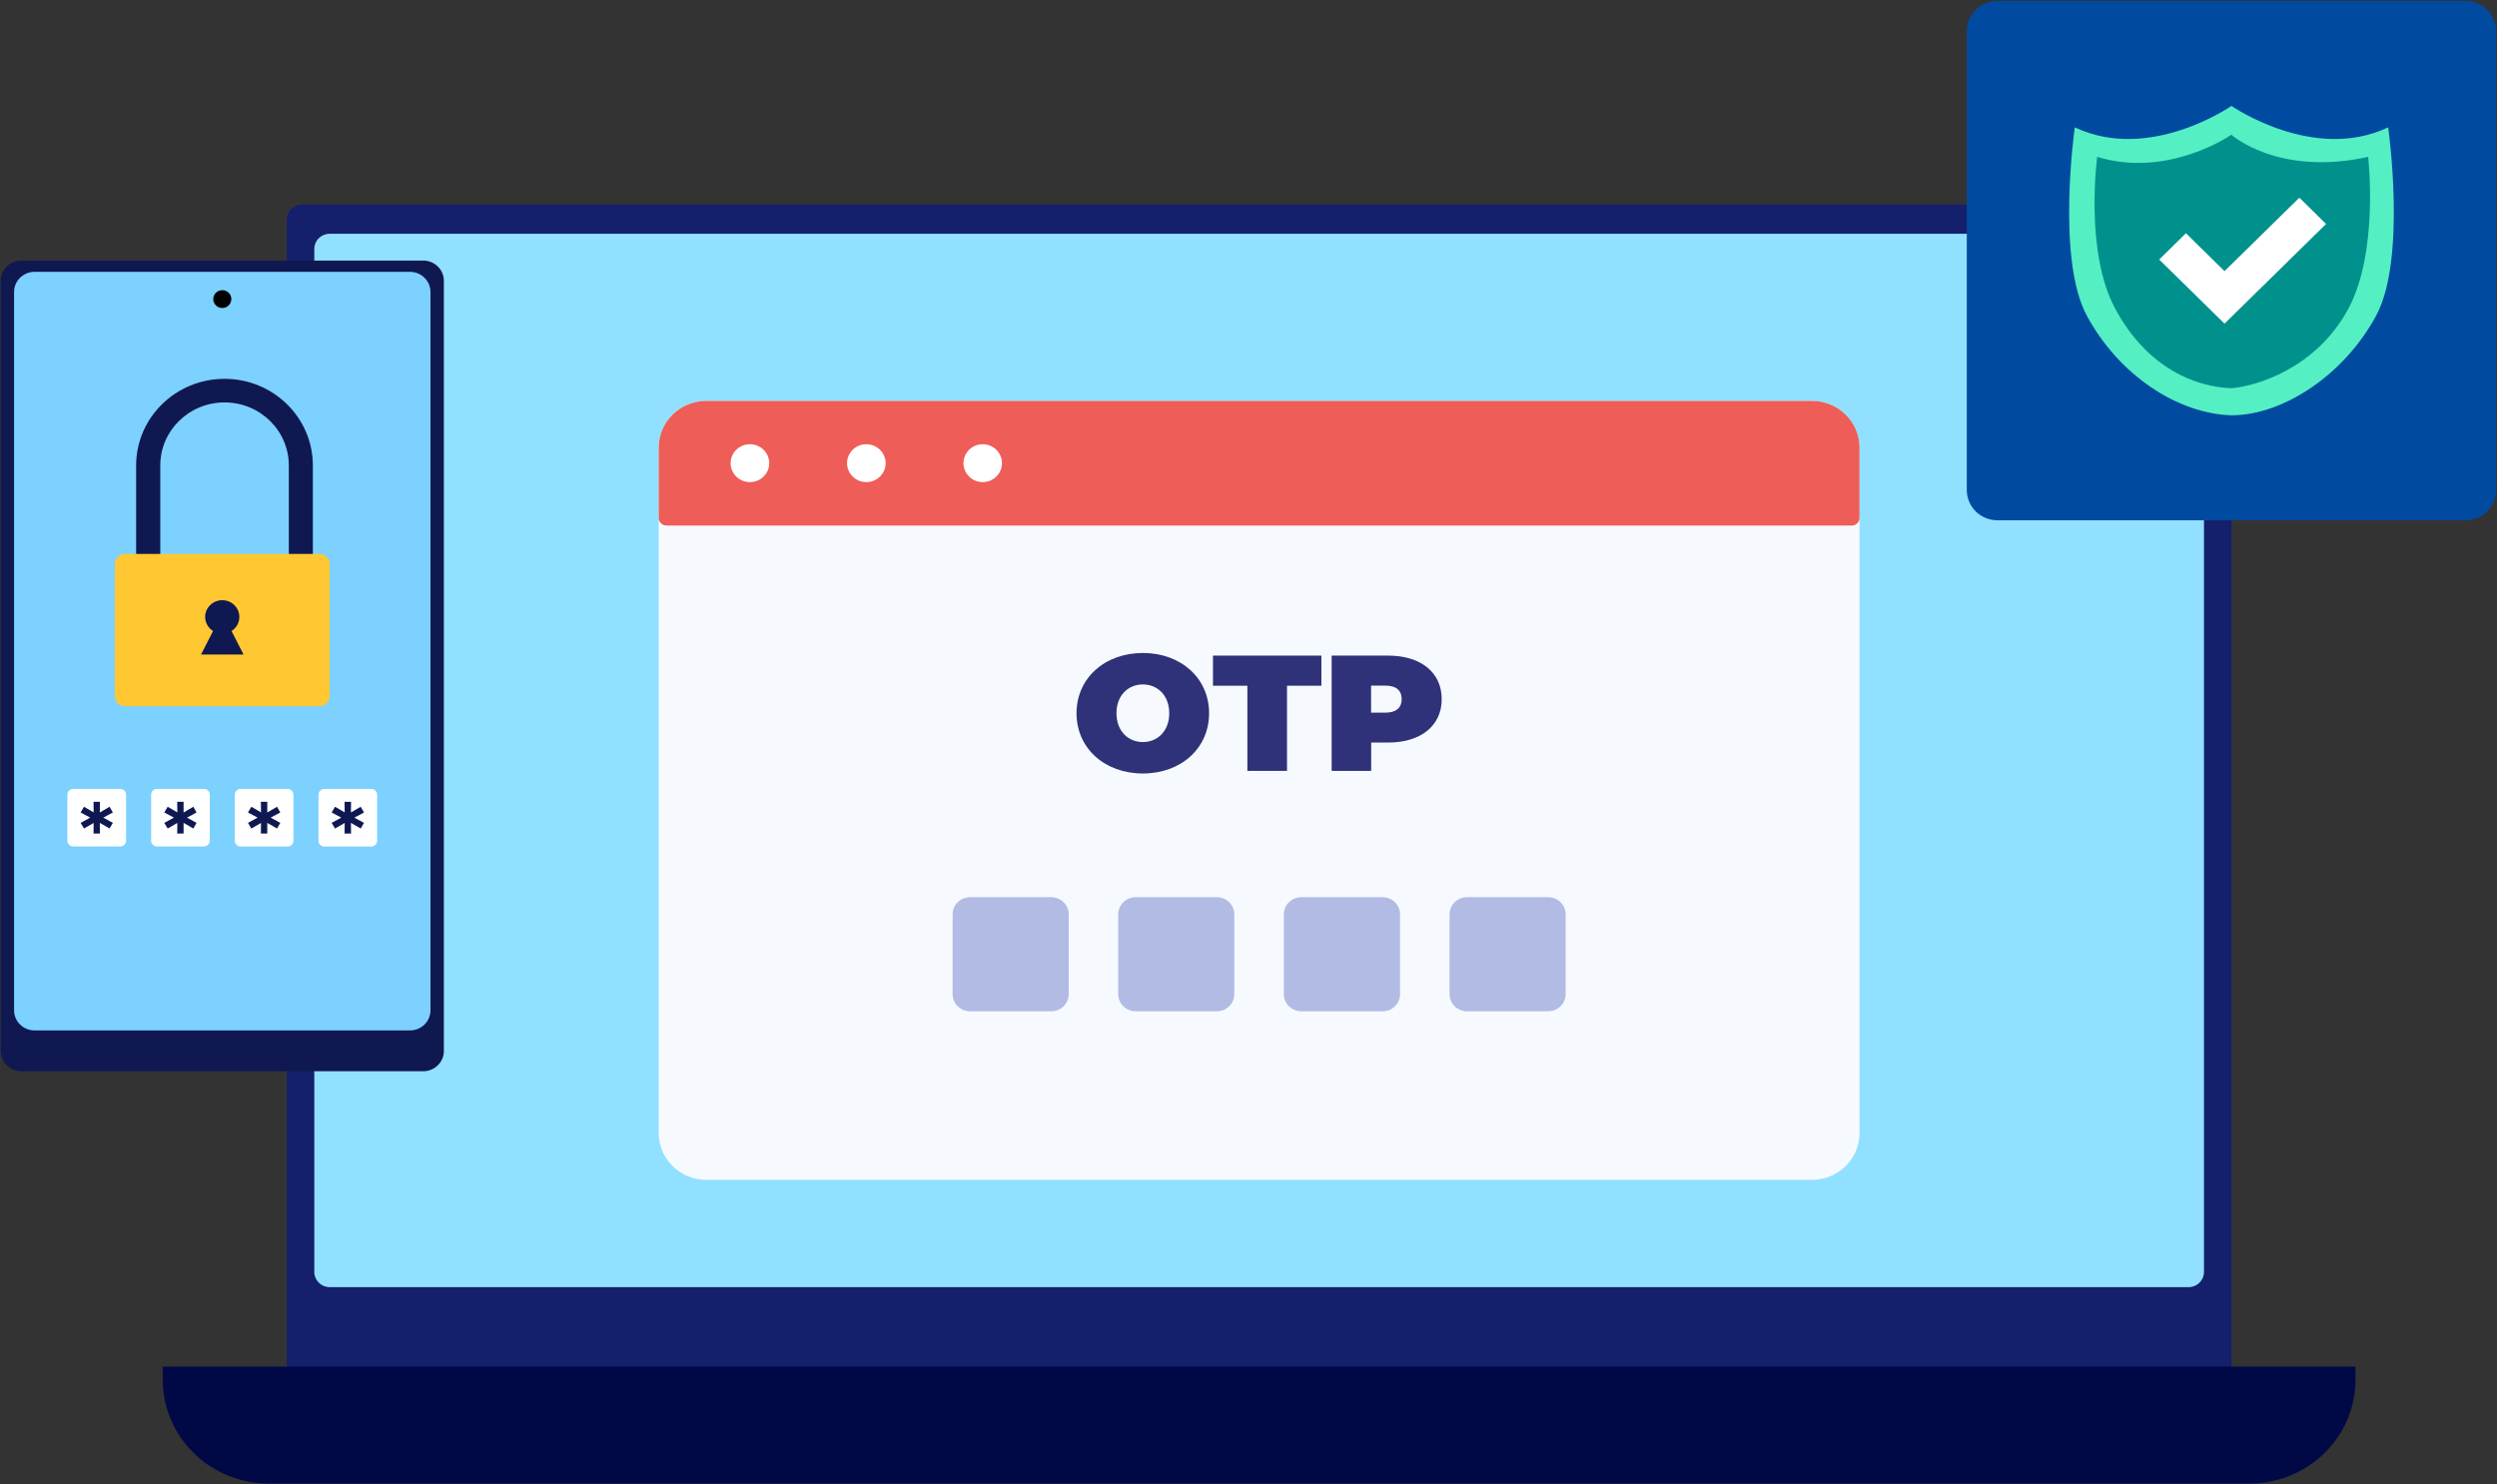 <svg width="180" height="107" viewBox="0 0 180 107" fill="none" xmlns="http://www.w3.org/2000/svg">
<rect x="0" y="0" width="180" height="107" fill="#333333" stroke="none"/>
<g clip-path="url(#clip0_2170_7942)">
<path d="M160.86 15.836C160.86 15.233 160.364 14.746 159.75 14.746H21.782C21.168 14.746 20.672 15.233 20.672 15.836C20.672 25.722 20.672 99.467 20.672 99.467H160.86V15.836Z" fill="#14206C"/>
<path d="M158.877 17.942C158.877 17.659 158.759 17.376 158.552 17.172C158.345 16.969 158.063 16.853 157.767 16.853C145.526 16.853 36.008 16.853 23.766 16.853C23.47 16.853 23.189 16.969 22.982 17.172C22.775 17.376 22.656 17.659 22.656 17.942C22.656 26.528 22.656 83.123 22.656 91.709C22.656 92 22.775 92.276 22.982 92.479C23.189 92.683 23.47 92.799 23.766 92.799C36.008 92.799 145.526 92.799 157.767 92.799C158.063 92.799 158.345 92.683 158.552 92.479C158.759 92.276 158.877 92 158.877 91.709C158.877 83.123 158.877 26.528 158.877 17.942Z" fill="url(#paint0_linear_2170_7942)"/>
<path d="M134.045 32.267C134.045 30.407 132.505 28.904 130.611 28.904H50.92C49.026 28.904 47.486 30.407 47.486 32.267V81.699C47.486 83.559 49.026 85.062 50.92 85.062H130.611C132.505 85.062 134.045 83.559 134.045 81.699V32.267Z" fill="#F6FAFE"/>
<path d="M77.041 65.922C77.041 65.239 76.478 64.687 75.79 64.687H69.928C69.232 64.687 68.67 65.239 68.67 65.922V71.675C68.67 72.358 69.232 72.91 69.928 72.91H75.79C76.478 72.91 77.041 72.358 77.041 71.675V65.922Z" fill="#B2BBE4"/>
<path d="M88.978 65.922C88.978 65.239 88.416 64.687 87.728 64.687H81.866C81.17 64.687 80.607 65.239 80.607 65.922V71.675C80.607 72.358 81.17 72.91 81.866 72.91H87.728C88.416 72.91 88.978 72.358 88.978 71.675V65.922Z" fill="#B2BBE4"/>
<path d="M100.925 65.922C100.925 65.239 100.363 64.687 99.667 64.687H93.805C93.109 64.687 92.547 65.239 92.547 65.922V71.675C92.547 72.358 93.109 72.91 93.805 72.91H99.667C100.363 72.91 100.925 72.358 100.925 71.675V65.922Z" fill="#B2BBE4"/>
<path d="M112.863 65.922C112.863 65.239 112.301 64.687 111.605 64.687H105.743C105.055 64.687 104.492 65.239 104.492 65.922V71.675C104.492 72.358 105.055 72.91 105.743 72.91H111.605C112.301 72.91 112.863 72.358 112.863 71.675V65.922Z" fill="#B2BBE4"/>
<path fill-rule="evenodd" clip-rule="evenodd" d="M77.603 51.422C77.603 48.909 79.624 47.078 82.385 47.078C85.145 47.078 87.159 48.909 87.159 51.422C87.159 53.943 85.145 55.766 82.385 55.766C79.624 55.766 77.603 53.943 77.603 51.422ZM84.287 51.422C84.287 50.129 83.436 49.345 82.385 49.345C81.334 49.345 80.483 50.129 80.483 51.422C80.483 52.715 81.334 53.5 82.385 53.5C83.436 53.5 84.287 52.715 84.287 51.422Z" fill="#2F3278"/>
<path d="M89.919 55.578H92.776V49.439H95.255V47.267H87.439V49.439H89.919V55.578Z" fill="#2F3278"/>
<path fill-rule="evenodd" clip-rule="evenodd" d="M100.065 47.267C102.426 47.267 103.928 48.481 103.928 50.406C103.928 52.323 102.426 53.536 100.065 53.536H98.844V55.578H95.994V47.267H100.065ZM101.042 50.406C101.042 49.795 100.664 49.432 99.88 49.432H98.836V51.379H99.88C100.664 51.379 101.042 51.008 101.042 50.406Z" fill="#2F3278"/>
<path d="M47.486 32.267V37.345C47.486 37.642 47.738 37.889 48.041 37.889H133.497C133.793 37.889 134.045 37.642 134.045 37.345V32.267C134.045 30.407 132.505 28.904 130.611 28.904H50.92C49.026 28.904 47.486 30.407 47.486 32.267Z" fill="#EE5D57"/>
<path d="M54.059 32.027C54.829 32.027 55.451 32.638 55.451 33.393C55.451 34.148 54.829 34.759 54.059 34.759C53.29 34.759 52.668 34.148 52.668 33.393C52.668 32.638 53.29 32.027 54.059 32.027Z" fill="white"/>
<path d="M62.452 32.027C63.214 32.027 63.843 32.638 63.843 33.393C63.843 34.148 63.214 34.759 62.452 34.759C61.682 34.759 61.06 34.148 61.06 33.393C61.06 32.638 61.682 32.027 62.452 32.027Z" fill="white"/>
<path d="M70.837 32.027C71.607 32.027 72.229 32.638 72.229 33.393C72.229 34.148 71.607 34.759 70.837 34.759C70.075 34.759 69.453 34.148 69.453 33.393C69.453 32.638 70.075 32.027 70.837 32.027Z" fill="white"/>
<path d="M169.8 98.53H11.73V99.467C11.73 101.45 12.53 103.361 13.966 104.763C15.394 106.172 17.341 106.956 19.361 106.956H162.17C164.19 106.956 166.137 106.172 167.565 104.763C169.001 103.361 169.8 101.45 169.8 99.467V98.53Z" fill="#000946"/>
<path d="M179.94 2.245C179.94 1.664 179.704 1.111 179.289 0.705C178.875 0.291 178.305 0.065 177.72 0.065H144C143.415 0.065 142.845 0.291 142.431 0.705C142.016 1.111 141.779 1.664 141.779 2.245V35.333C141.779 35.914 142.016 36.466 142.431 36.88C142.845 37.287 143.415 37.512 144 37.512H177.72C178.305 37.512 178.875 37.287 179.289 36.88C179.704 36.466 179.94 35.914 179.94 35.333V2.245Z" fill="url(#paint1_linear_2170_7942)"/>
<path d="M160.86 29.942C164.56 29.942 168.972 27.051 171.288 22.758C173.509 18.64 172.154 9.182 172.154 9.182C166.751 11.739 160.86 7.635 160.86 7.635C160.86 7.635 154.968 11.739 149.565 9.182C149.565 9.182 148.211 18.64 150.431 22.758C152.748 27.051 156.974 29.826 160.86 29.942Z" fill="url(#paint2_linear_2170_7942)"/>
<path d="M160.86 27.988C162.666 27.843 166.966 26.558 169.282 22.264C171.503 18.146 170.711 11.31 170.711 11.31C164.212 12.741 160.852 9.712 160.852 9.712C160.852 9.712 156.323 12.879 151.179 11.31C151.179 11.31 150.254 18.146 152.481 22.264C154.798 26.558 158.291 27.909 160.86 27.988Z" fill="url(#paint3_linear_2170_7942)"/>
<path d="M160.358 19.548L165.753 14.252L167.678 16.148L160.365 23.325L160.358 23.311L160.35 23.325L155.65 18.712L157.575 16.816L160.358 19.548Z" fill="white"/>
<path d="M31.997 20.238C31.997 19.853 31.841 19.489 31.56 19.213C31.286 18.945 30.909 18.785 30.517 18.785H1.533C1.141 18.785 0.763 18.945 0.482 19.213C0.208 19.489 0.053 19.853 0.053 20.238V75.779C0.053 76.164 0.208 76.534 0.482 76.803C0.763 77.079 1.141 77.232 1.533 77.232C6.877 77.232 25.165 77.232 30.517 77.232C30.909 77.232 31.286 77.079 31.56 76.803C31.841 76.534 31.997 76.164 31.997 75.779V20.238Z" fill="#0F1851"/>
<path d="M31.033 21.051C31.033 20.252 30.375 19.599 29.553 19.599C24.446 19.599 7.601 19.599 2.494 19.599C1.672 19.599 1.014 20.252 1.014 21.051C1.014 28.795 1.014 65.101 1.014 72.837C1.014 73.643 1.672 74.29 2.494 74.29C7.601 74.29 24.446 74.29 29.553 74.29C30.375 74.29 31.033 73.643 31.033 72.837C31.033 65.101 31.033 28.795 31.033 21.051Z" fill="#7CD1FF"/>
<path d="M11.554 41.594V33.56C11.554 31.047 13.626 29.013 16.187 29.013C18.748 29.013 20.82 31.047 20.82 33.56C20.82 37.294 20.82 41.594 20.82 41.594C20.82 42.066 21.212 42.444 21.686 42.444C22.167 42.444 22.552 42.066 22.552 41.594C22.552 41.594 22.552 37.294 22.552 33.56C22.552 30.11 19.703 27.313 16.187 27.313C12.671 27.313 9.814 30.11 9.814 33.56V41.594C9.814 42.066 10.207 42.444 10.688 42.444C11.162 42.444 11.554 42.066 11.554 41.594Z" fill="#0F1851"/>
<path d="M23.766 40.664C23.766 40.265 23.433 39.938 23.026 39.938C20.413 39.938 11.636 39.938 9.016 39.938C8.608 39.938 8.275 40.265 8.275 40.664C8.275 42.662 8.275 48.197 8.275 50.188C8.275 50.594 8.608 50.914 9.016 50.914C11.636 50.914 20.413 50.914 23.026 50.914C23.433 50.914 23.766 50.594 23.766 50.188C23.766 48.197 23.766 42.662 23.766 40.664Z" fill="#FFC832"/>
<path d="M15.358 45.495C15.018 45.277 14.788 44.907 14.788 44.478C14.788 43.81 15.343 43.272 16.024 43.272C16.705 43.272 17.253 43.81 17.253 44.478C17.253 44.907 17.031 45.277 16.69 45.495L17.556 47.188H14.492L15.358 45.495Z" fill="#0F1851"/>
<path d="M9.089 57.292C9.089 57.059 8.897 56.878 8.667 56.878H5.285C5.048 56.878 4.855 57.059 4.855 57.292V60.612C4.855 60.844 5.048 61.026 5.285 61.026H8.667C8.897 61.026 9.089 60.844 9.089 60.612V57.292ZM15.121 57.292C15.121 57.059 14.929 56.878 14.699 56.878H11.317C11.08 56.878 10.895 57.059 10.895 57.292V60.612C10.895 60.844 11.08 61.026 11.317 61.026H14.699C14.929 61.026 15.121 60.844 15.121 60.612V57.292ZM21.153 57.292C21.153 57.067 20.968 56.878 20.731 56.878H17.349C17.112 56.878 16.927 57.067 16.927 57.292V60.612C16.927 60.844 17.112 61.033 17.349 61.033H20.731C20.968 61.033 21.153 60.844 21.153 60.612V57.292ZM27.185 57.292C27.185 57.067 27 56.878 26.763 56.878H23.381C23.144 56.878 22.959 57.067 22.959 57.292V60.619C22.959 60.844 23.144 61.033 23.381 61.033H26.763C27 61.033 27.185 60.844 27.185 60.619V57.292Z" fill="white"/>
<path d="M8.135 58.578L7.898 58.164L7.195 58.578L7.202 57.808H6.743L6.751 58.57L6.055 58.164L5.811 58.578L6.506 58.948L5.811 59.326L6.055 59.733L6.751 59.333L6.743 60.096H7.202L7.195 59.326L7.898 59.733L8.135 59.326L7.446 58.948L8.135 58.578ZM26.238 58.578L26.001 58.164L25.298 58.578L25.306 57.808H24.839L24.847 58.57L24.151 58.164L23.907 58.578L24.602 58.948L23.907 59.326L24.151 59.733L24.847 59.333L24.839 60.096H25.306L25.298 59.326L26.001 59.733L26.238 59.326L25.543 58.948L26.238 58.578ZM14.167 58.578L13.937 58.164L13.234 58.578V57.808H12.775L12.783 58.57L12.087 58.164L11.843 58.578L12.538 58.948L11.843 59.326L12.087 59.733L12.783 59.333L12.775 60.096H13.234V59.326L13.937 59.733L14.167 59.326L13.478 58.948L14.167 58.578ZM20.206 58.578L19.969 58.164L19.266 58.578V57.808H18.807L18.815 58.57L18.119 58.164L17.875 58.578L18.57 58.948L17.875 59.326L18.119 59.733L18.815 59.333L18.807 60.096H19.266V59.326L19.969 59.733L20.206 59.326L19.51 58.948L20.206 58.578Z" fill="#0F1851"/>
<path d="M16.024 20.921C16.387 20.921 16.676 21.211 16.676 21.56C16.676 21.916 16.387 22.206 16.024 22.206C15.662 22.206 15.373 21.916 15.373 21.56C15.373 21.211 15.662 20.921 16.024 20.921Z" fill="black"/>
</g>
<defs>
<linearGradient id="paint0_linear_2170_7942" x1="292435" y1="87385.2" x2="292435" y2="31921.8" gradientUnits="userSpaceOnUse">
<stop stop-color="#39B3FF"/>
<stop offset="1" stop-color="#92E0FF"/>
</linearGradient>
<linearGradient id="paint1_linear_2170_7942" x1="73243.3" y1="1700.13" x2="73243.3" y2="17880.7" gradientUnits="userSpaceOnUse">
<stop stop-color="#004BA0"/>
<stop offset="1" stop-color="#000F72"/>
</linearGradient>
<linearGradient id="paint2_linear_2170_7942" x1="47321.1" y1="2749.29" x2="47321.1" y2="8397.68" gradientUnits="userSpaceOnUse">
<stop stop-color="#55EFC4"/>
<stop offset="1" stop-color="#51F3A2"/>
</linearGradient>
<linearGradient id="paint3_linear_2170_7942" x1="40665" y1="3275.71" x2="40665" y2="6536.23" gradientUnits="userSpaceOnUse">
<stop stop-color="#00918C"/>
<stop offset="1" stop-color="#007274"/>
</linearGradient>
<clipPath id="clip0_2170_7942">
<rect width="180" height="107" fill="white"/>
</clipPath>
</defs>
</svg>
